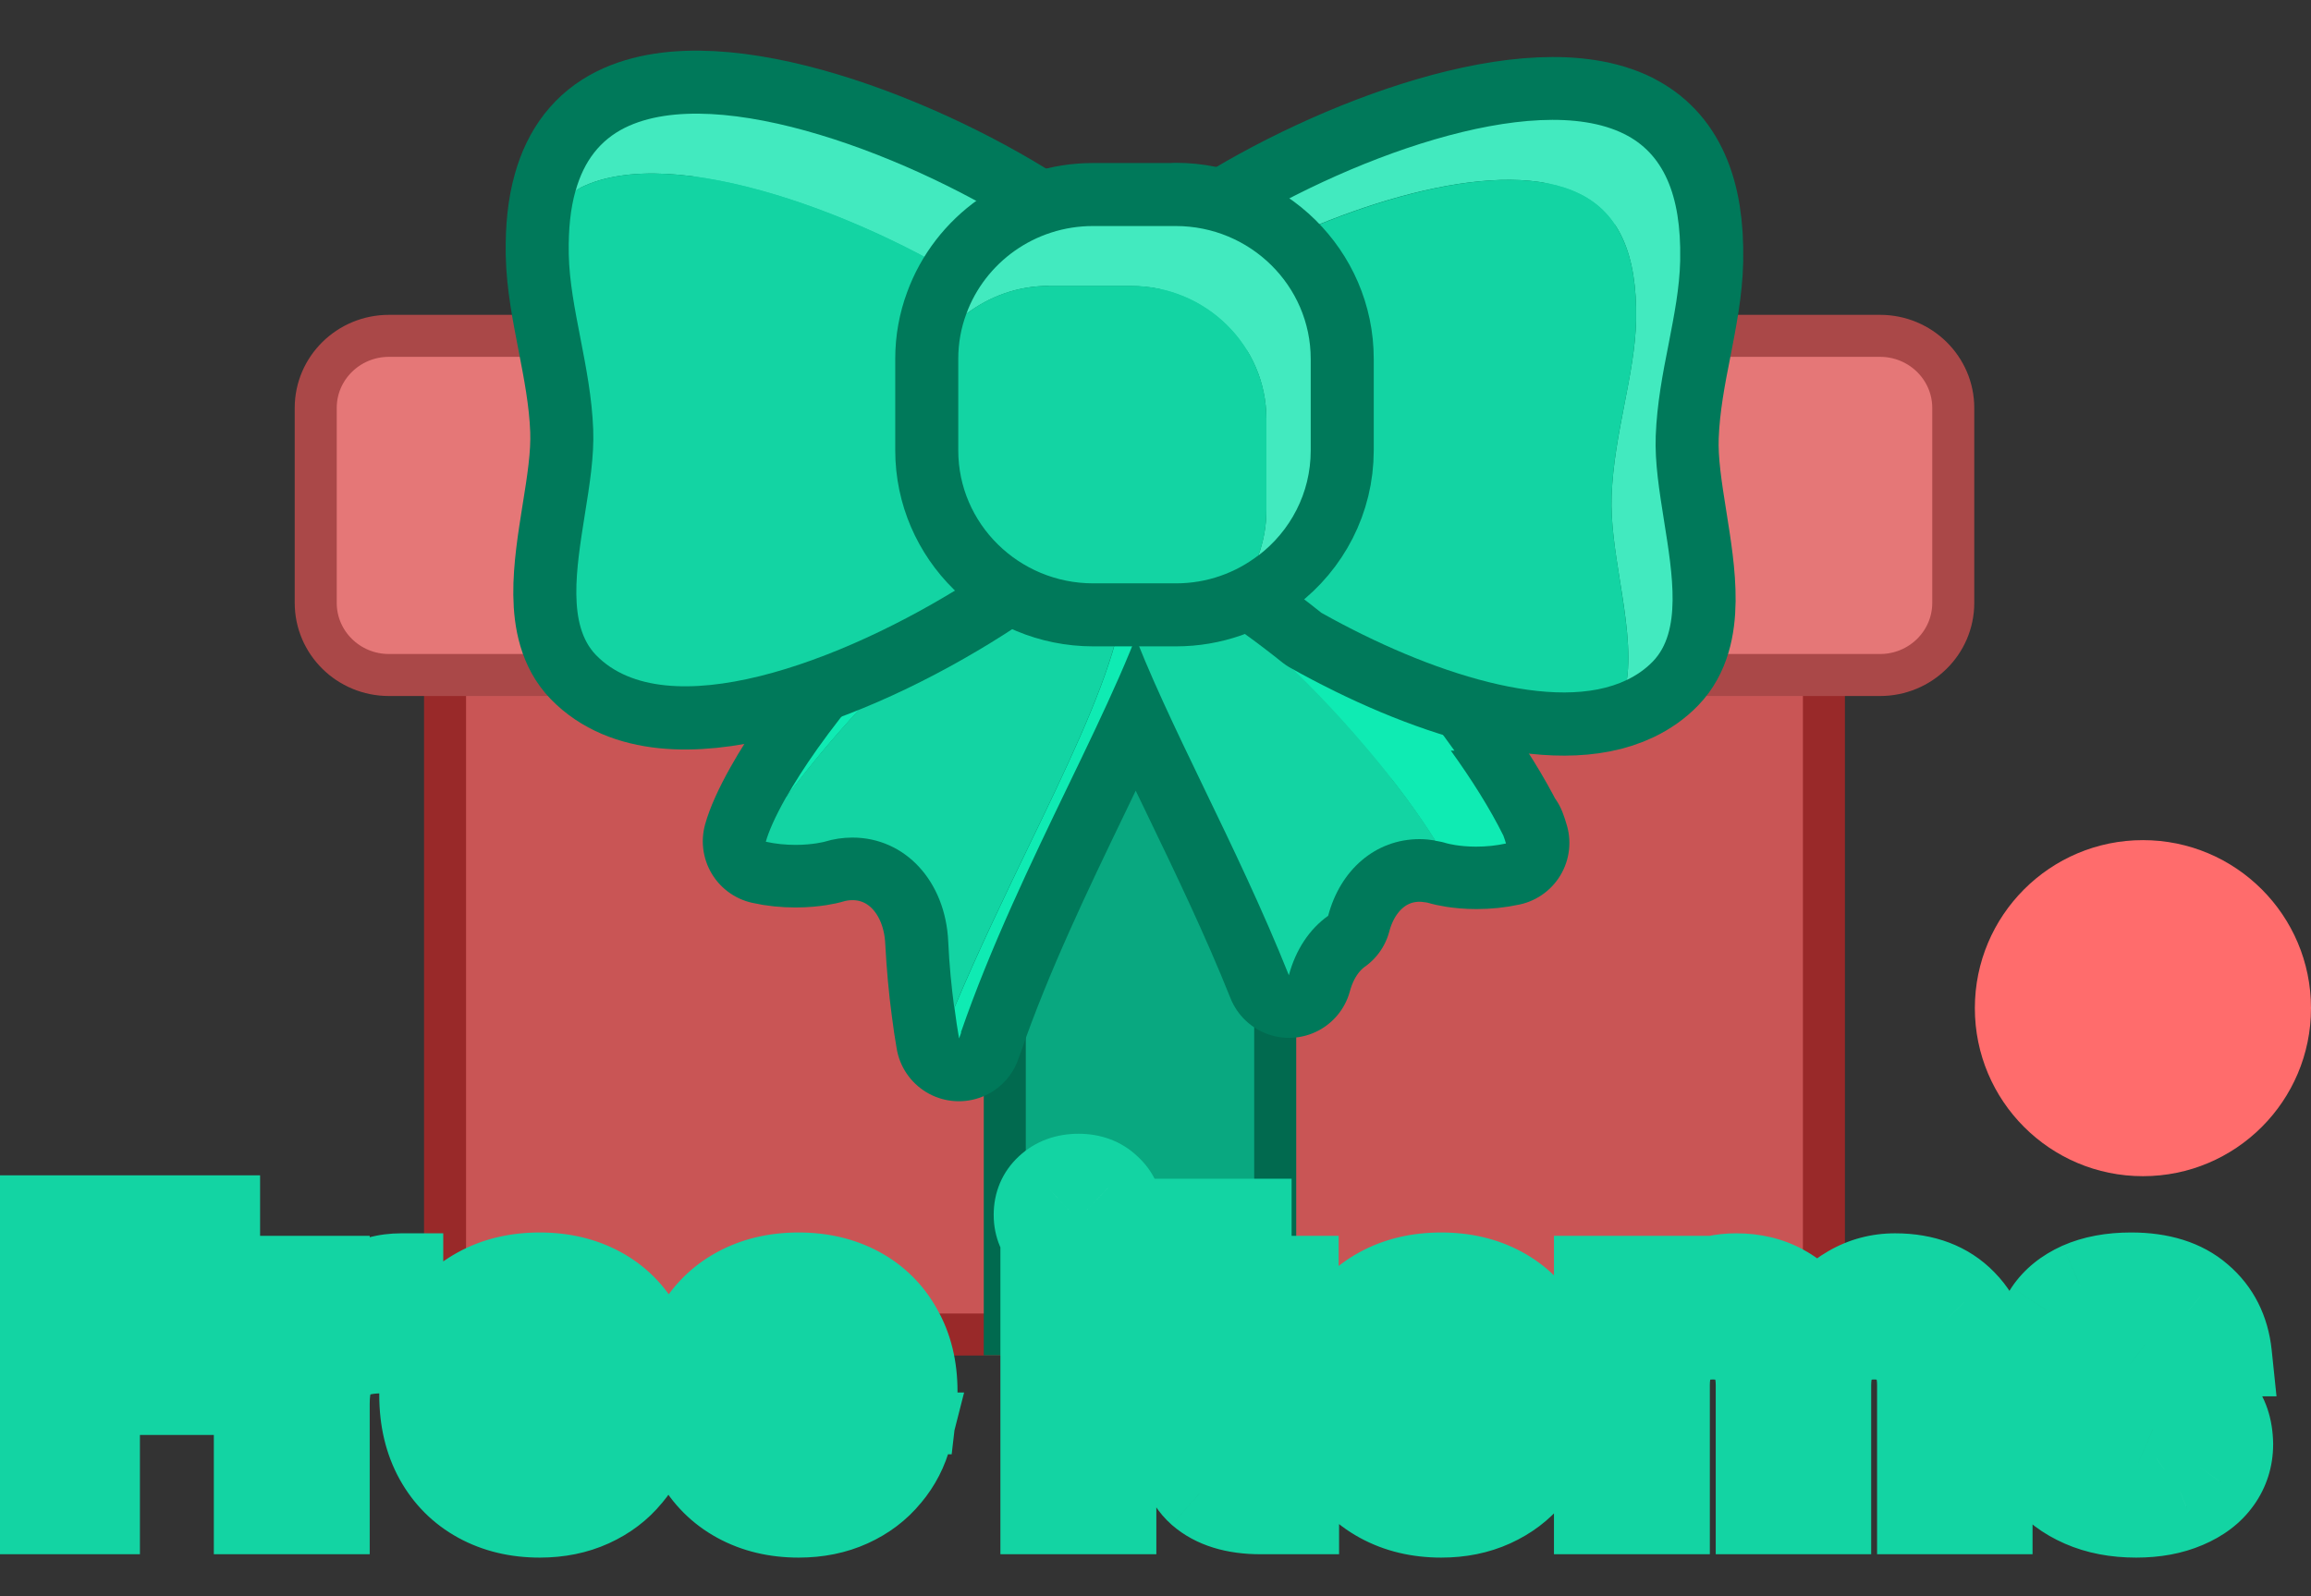 <svg width="55" height="38" viewBox="0 0 55 38" fill="none" xmlns="http://www.w3.org/2000/svg">
<rect x="0" y="0" width="55" height="38" fill="#333333" stroke="none"/>
<path d="M41.667 14.574H12.333C11.372 14.574 10.592 15.342 10.592 16.29V30.053C10.592 31.001 11.372 31.77 12.333 31.77H41.667C42.629 31.77 43.408 31.001 43.408 30.053V16.29C43.408 15.342 42.629 14.574 41.667 14.574Z" fill="#C95555" stroke="#992929" stroke-linecap="round" stroke-linejoin="round"/>
<path d="M30.349 13.224H23.913V31.765H30.349V13.224Z" fill="#09A880" stroke="#016A4F" stroke-miterlimit="10"/>
<path d="M44.744 7.995H9.256C8.294 7.995 7.514 8.764 7.514 9.711V14.352C7.514 15.3 8.294 16.069 9.256 16.069H44.744C45.706 16.069 46.486 15.3 46.486 14.352V9.711C46.486 8.764 45.706 7.995 44.744 7.995Z" fill="#E57777" stroke="#AA4848" stroke-linecap="round" stroke-linejoin="round"/>
<path d="M35.774 19.887C35.455 19.243 35.016 18.547 34.524 17.865H34.61C34.29 17.414 33.909 16.915 33.436 16.356C32.716 15.505 31.962 14.724 31.227 14.056C30.464 13.563 29.772 13.05 29.2 12.57C28.622 13.088 27.926 13.445 27.162 13.586C26.466 13.511 25.812 13.266 25.244 12.876C25.072 12.768 24.915 12.646 24.772 12.505C24.767 12.5 24.758 12.495 24.753 12.486C23.498 13.318 22.009 14.682 20.626 16.309C19.686 17.418 19.075 18.317 18.703 18.98C18.44 19.445 18.288 19.802 18.226 20.028C18.455 20.08 18.693 20.103 18.937 20.103C19.347 20.103 19.624 20.028 19.624 20.028C19.838 19.962 20.063 19.929 20.287 19.929C21.542 19.929 22.501 20.969 22.567 22.403C22.596 22.944 22.644 23.489 22.711 23.983C22.744 24.246 22.782 24.5 22.82 24.716C22.835 24.669 22.854 24.622 22.873 24.57C23.57 22.549 24.552 20.508 25.421 18.707C26.031 17.442 26.609 16.233 27.033 15.161C27.453 16.243 28.035 17.465 28.656 18.744C29.323 20.127 30.058 21.655 30.678 23.207C30.841 22.605 31.165 22.111 31.614 21.791C31.9 20.705 32.735 19.967 33.789 19.967C33.913 19.967 34.042 19.981 34.166 20C34.262 20.014 34.362 20.038 34.457 20.066C34.457 20.066 34.729 20.141 35.14 20.141C35.378 20.141 35.617 20.117 35.85 20.066C35.836 20.014 35.812 19.944 35.788 19.878L35.774 19.887Z" fill="#13D4A3" stroke="#00795A" stroke-width="3" stroke-linecap="round" stroke-linejoin="round"/>
<path d="M31.227 14.061C30.464 13.567 29.772 13.055 29.2 12.575C28.465 13.233 27.539 13.638 26.528 13.666C26.547 13.746 26.566 13.826 26.59 13.91C26.671 14.202 26.771 14.508 26.89 14.832C27.391 14.644 27.854 14.362 28.259 14C28.832 14.479 29.524 14.992 30.287 15.486C31.022 16.153 31.771 16.934 32.496 17.785C33.245 18.664 33.775 19.407 34.157 20.014C34.252 20.028 34.352 20.051 34.448 20.08C34.448 20.08 34.72 20.155 35.13 20.155C35.369 20.155 35.607 20.131 35.841 20.08C35.827 20.028 35.803 19.957 35.779 19.892C35.459 19.247 35.02 18.551 34.529 17.87H34.615C34.295 17.418 33.913 16.92 33.441 16.36C32.721 15.509 31.967 14.733 31.232 14.061H31.227Z" fill="#0FEBB3"/>
<path d="M22.868 24.58C23.565 22.558 24.548 20.517 25.416 18.716C26.289 16.91 27.11 15.199 27.472 13.873C27.496 13.788 27.515 13.708 27.534 13.628C26.695 13.619 25.917 13.346 25.249 12.885C25.077 12.777 24.92 12.655 24.777 12.514C24.772 12.509 24.762 12.505 24.758 12.495C23.503 13.327 22.014 14.691 20.63 16.318C19.691 17.428 19.08 18.326 18.708 18.989C18.989 18.608 19.314 18.194 19.695 17.743C21.079 16.116 22.567 14.752 23.822 13.92C24.581 14.616 25.549 15.039 26.604 15.053C26.585 15.133 26.566 15.213 26.542 15.298C26.179 16.624 25.359 18.335 24.486 20.141C23.908 21.34 23.279 22.652 22.715 23.987C22.749 24.251 22.787 24.505 22.825 24.721C22.84 24.674 22.859 24.627 22.878 24.575L22.868 24.58Z" fill="#0FEBB3"/>
<path d="M30.292 15.486C29.529 14.992 28.837 14.479 28.264 14C27.859 14.362 27.396 14.644 26.895 14.832C27.32 15.989 27.968 17.338 28.651 18.754C29.319 20.136 30.054 21.664 30.674 23.216C30.836 22.614 31.16 22.12 31.609 21.801C31.895 20.715 32.73 19.976 33.785 19.976C33.909 19.976 34.038 19.99 34.162 20.009C33.785 19.403 33.25 18.66 32.501 17.78C31.781 16.929 31.027 16.153 30.292 15.481V15.486Z" fill="#13D4A3"/>
<path d="M26.537 15.298C26.561 15.213 26.58 15.133 26.599 15.053C25.545 15.039 24.576 14.616 23.818 13.92C22.563 14.752 21.074 16.116 19.691 17.743C19.309 18.194 18.984 18.608 18.703 18.989C18.44 19.454 18.288 19.812 18.226 20.038C18.455 20.089 18.693 20.113 18.937 20.113C19.347 20.113 19.624 20.038 19.624 20.038C19.838 19.972 20.063 19.939 20.287 19.939C21.542 19.939 22.501 20.978 22.567 22.412C22.591 22.953 22.644 23.498 22.711 23.992C23.274 22.652 23.903 21.345 24.481 20.146C25.354 18.34 26.174 16.628 26.537 15.302V15.298Z" fill="#13D4A3"/>
<path d="M38.661 3.194C36.509 2.122 31.967 3.791 29.066 5.663C29.204 5.851 29.328 6.053 29.438 6.26C29.805 6.942 30.011 7.718 30.011 8.545V10.727C30.011 11.597 29.777 12.411 29.376 13.121C30.12 13.577 30.831 14.099 31.447 14.592C34.038 16.045 37.034 17.005 38.718 16.191C38.952 16.078 39.162 15.932 39.338 15.749C40.025 15.039 39.811 13.704 39.605 12.415C39.491 11.696 39.381 11.019 39.405 10.379C39.434 9.617 39.572 8.898 39.711 8.197C39.844 7.511 39.973 6.857 39.987 6.208C39.987 6.208 39.987 6.204 39.987 6.199V6.18C40.016 4.633 39.582 3.655 38.656 3.194H38.661Z" fill="#13D4A3" stroke="#00795A" stroke-width="3" stroke-linecap="round" stroke-linejoin="round"/>
<path d="M24.657 5.64C21.771 3.716 17.071 1.944 14.867 3.044C14.285 3.335 13.898 3.829 13.698 4.544C13.579 4.962 13.526 5.456 13.536 6.03V6.049C13.536 6.049 13.536 6.053 13.536 6.058C13.55 6.707 13.679 7.361 13.812 8.047C13.946 8.743 14.089 9.467 14.118 10.229C14.142 10.868 14.032 11.55 13.917 12.265C13.712 13.553 13.498 14.889 14.184 15.599C15.831 17.296 19.977 15.825 23.102 13.831C23.56 13.539 23.999 13.234 24.404 12.923C24.018 12.227 23.799 11.428 23.799 10.577V8.395C23.799 7.375 24.113 6.43 24.652 5.64H24.657Z" fill="#13D4A3" stroke="#00795A" stroke-width="3" stroke-linecap="round" stroke-linejoin="round"/>
<path d="M37.606 4.619C38.532 5.08 38.966 6.058 38.938 7.605V7.624C38.938 7.624 38.938 7.629 38.938 7.633C38.923 8.282 38.794 8.936 38.661 9.622C38.527 10.318 38.384 11.042 38.355 11.804C38.332 12.444 38.441 13.125 38.556 13.84C38.689 14.663 38.818 15.505 38.718 16.186C38.952 16.074 39.162 15.928 39.338 15.745C40.025 15.034 39.811 13.699 39.605 12.411C39.491 11.691 39.381 11.014 39.405 10.375C39.434 9.613 39.572 8.893 39.711 8.193C39.844 7.506 39.973 6.853 39.987 6.204C39.987 6.204 39.987 6.199 39.987 6.194V6.176C40.016 4.629 39.582 3.65 38.656 3.19C36.504 2.118 31.962 3.787 29.061 5.658C29.2 5.846 29.324 6.049 29.433 6.255C32.234 4.77 35.774 3.707 37.602 4.619H37.606Z" fill="#42EABF"/>
<path d="M38.556 13.84C38.441 13.121 38.332 12.444 38.355 11.804C38.384 11.042 38.523 10.323 38.661 9.622C38.794 8.936 38.923 8.282 38.938 7.633C38.938 7.633 38.938 7.629 38.938 7.624V7.605C38.966 6.058 38.532 5.08 37.606 4.619C35.779 3.707 32.244 4.774 29.438 6.256C29.805 6.937 30.011 7.713 30.011 8.541V10.723C30.011 11.592 29.777 12.406 29.376 13.116C30.12 13.572 30.831 14.094 31.447 14.588C34.038 16.041 37.034 17 38.718 16.186C38.818 15.5 38.685 14.663 38.556 13.84Z" fill="#13D4A3"/>
<path d="M13.812 4.469C16.017 3.368 20.716 5.141 23.603 7.064C23.064 7.85 22.749 8.799 22.749 9.82V12.002C22.749 12.646 22.878 13.262 23.107 13.826C23.565 13.535 24.004 13.229 24.409 12.919C24.023 12.223 23.803 11.423 23.803 10.572V8.39C23.803 7.37 24.118 6.425 24.657 5.635C21.771 3.716 17.071 1.944 14.867 3.044C14.285 3.336 13.898 3.829 13.698 4.544C13.736 4.52 13.774 4.492 13.812 4.473V4.469Z" fill="#42EABF"/>
<path d="M22.749 9.82C22.749 8.799 23.064 7.854 23.603 7.064C20.716 5.141 16.017 3.368 13.812 4.469C13.769 4.488 13.736 4.516 13.698 4.539C13.579 4.958 13.526 5.452 13.536 6.025V6.044C13.536 6.044 13.536 6.049 13.536 6.053C13.55 6.702 13.679 7.356 13.812 8.042C13.946 8.738 14.089 9.462 14.118 10.224C14.142 10.864 14.032 11.546 13.917 12.26C13.712 13.549 13.498 14.884 14.184 15.594C15.831 17.292 19.977 15.82 23.102 13.826C22.873 13.262 22.744 12.646 22.744 12.002V9.82H22.749Z" fill="#13D4A3"/>
<path d="M27.983 5.381H26.012C24.624 5.381 23.441 6.255 22.997 7.473C22.873 7.807 22.806 8.164 22.806 8.541V10.722C22.806 12.467 24.247 13.887 26.017 13.887H27.988C28.727 13.887 29.405 13.638 29.949 13.219C30.707 12.641 31.194 11.738 31.194 10.722V8.541C31.194 6.796 29.753 5.376 27.983 5.376V5.381Z" fill="#13D4A3" stroke="#00795A" stroke-width="3" stroke-linecap="round" stroke-linejoin="round"/>
<path d="M24.958 6.81H26.928C28.698 6.81 30.139 8.23 30.139 9.975V12.157C30.139 12.533 30.068 12.89 29.949 13.224C30.707 12.646 31.194 11.743 31.194 10.727V8.545C31.194 6.801 29.753 5.381 27.983 5.381H26.012C24.624 5.381 23.441 6.255 22.997 7.473C23.541 7.06 24.218 6.806 24.958 6.806V6.81Z" fill="#42EABF"/>
<path d="M30.14 9.97C30.14 8.226 28.699 6.806 26.928 6.806H24.958C24.218 6.806 23.541 7.055 22.997 7.473C22.873 7.807 22.806 8.165 22.806 8.541V10.723C22.806 12.467 24.247 13.887 26.017 13.887H27.988C28.727 13.887 29.405 13.638 29.949 13.22C30.073 12.886 30.14 12.528 30.14 12.152V9.97Z" fill="#13D4A3"/>
<mask id="path-18-outside-1_758_27" maskUnits="userSpaceOnUse" x="-1" y="26" width="56" height="12" fill="black">
<rect fill="white" x="-1" y="26" width="56" height="12"/>
<path d="M5.19 28.98V30.35H2.33V31.83H4.47V33.16H2.33V36H0.62V28.98H5.19ZM7.799 31.35C7.999 31.043 8.249 30.803 8.549 30.63C8.849 30.45 9.182 30.36 9.549 30.36V32.17H9.079C8.652 32.17 8.332 32.263 8.119 32.45C7.905 32.63 7.799 32.95 7.799 33.41V36H6.089V30.42H7.799V31.35ZM15.626 33.12C15.626 33.28 15.616 33.447 15.596 33.62H11.726C11.753 33.967 11.863 34.233 12.056 34.42C12.256 34.6 12.499 34.69 12.786 34.69C13.213 34.69 13.509 34.51 13.676 34.15H15.496C15.403 34.517 15.233 34.847 14.986 35.14C14.746 35.433 14.443 35.663 14.076 35.83C13.709 35.997 13.299 36.08 12.846 36.08C12.299 36.08 11.813 35.963 11.386 35.73C10.959 35.497 10.626 35.163 10.386 34.73C10.146 34.297 10.026 33.79 10.026 33.21C10.026 32.63 10.143 32.123 10.376 31.69C10.616 31.257 10.949 30.923 11.376 30.69C11.803 30.457 12.293 30.34 12.846 30.34C13.386 30.34 13.866 30.453 14.286 30.68C14.706 30.907 15.033 31.23 15.266 31.65C15.506 32.07 15.626 32.56 15.626 33.12ZM13.876 32.67C13.876 32.377 13.776 32.143 13.576 31.97C13.376 31.797 13.126 31.71 12.826 31.71C12.539 31.71 12.296 31.793 12.096 31.96C11.903 32.127 11.783 32.363 11.736 32.67H13.876ZM21.788 33.12C21.788 33.28 21.778 33.447 21.758 33.62H17.888C17.915 33.967 18.025 34.233 18.218 34.42C18.418 34.6 18.662 34.69 18.948 34.69C19.375 34.69 19.672 34.51 19.838 34.15H21.658C21.565 34.517 21.395 34.847 21.148 35.14C20.908 35.433 20.605 35.663 20.238 35.83C19.872 35.997 19.462 36.08 19.008 36.08C18.462 36.08 17.975 35.963 17.548 35.73C17.122 35.497 16.788 35.163 16.548 34.73C16.308 34.297 16.188 33.79 16.188 33.21C16.188 32.63 16.305 32.123 16.538 31.69C16.778 31.257 17.111 30.923 17.538 30.69C17.965 30.457 18.455 30.34 19.008 30.34C19.548 30.34 20.028 30.453 20.448 30.68C20.868 30.907 21.195 31.23 21.428 31.65C21.668 32.07 21.788 32.56 21.788 33.12ZM20.038 32.67C20.038 32.377 19.938 32.143 19.738 31.97C19.538 31.797 19.288 31.71 18.988 31.71C18.701 31.71 18.458 31.793 18.258 31.96C18.065 32.127 17.945 32.363 17.898 32.67H20.038ZM25.669 29.84C25.369 29.84 25.123 29.753 24.93 29.58C24.743 29.4 24.649 29.18 24.649 28.92C24.649 28.653 24.743 28.433 24.93 28.26C25.123 28.08 25.369 27.99 25.669 27.99C25.963 27.99 26.203 28.08 26.39 28.26C26.583 28.433 26.68 28.653 26.68 28.92C26.68 29.18 26.583 29.4 26.39 29.58C26.203 29.753 25.963 29.84 25.669 29.84ZM26.52 30.42V36H24.809V30.42H26.52ZM30.869 34.55V36H29.999C29.379 36 28.895 35.85 28.549 35.55C28.202 35.243 28.029 34.747 28.029 34.06V31.84H27.349V30.42H28.029V29.06H29.739V30.42H30.859V31.84H29.739V34.08C29.739 34.247 29.779 34.367 29.859 34.44C29.939 34.513 30.072 34.55 30.259 34.55H30.869ZM37.081 33.12C37.081 33.28 37.071 33.447 37.051 33.62H33.181C33.208 33.967 33.318 34.233 33.511 34.42C33.711 34.6 33.955 34.69 34.241 34.69C34.668 34.69 34.965 34.51 35.131 34.15H36.951C36.858 34.517 36.688 34.847 36.441 35.14C36.201 35.433 35.898 35.663 35.531 35.83C35.164 35.997 34.755 36.08 34.301 36.08C33.755 36.08 33.268 35.963 32.841 35.73C32.414 35.497 32.081 35.163 31.841 34.73C31.601 34.297 31.481 33.79 31.481 33.21C31.481 32.63 31.598 32.123 31.831 31.69C32.071 31.257 32.404 30.923 32.831 30.69C33.258 30.457 33.748 30.34 34.301 30.34C34.841 30.34 35.321 30.453 35.741 30.68C36.161 30.907 36.488 31.23 36.721 31.65C36.961 32.07 37.081 32.56 37.081 33.12ZM35.331 32.67C35.331 32.377 35.231 32.143 35.031 31.97C34.831 31.797 34.581 31.71 34.281 31.71C33.995 31.71 33.751 31.793 33.551 31.96C33.358 32.127 33.238 32.363 33.191 32.67H35.331ZM45.103 30.36C45.797 30.36 46.347 30.57 46.753 30.99C47.167 31.41 47.373 31.993 47.373 32.74V36H45.673V32.97C45.673 32.61 45.577 32.333 45.383 32.14C45.197 31.94 44.937 31.84 44.603 31.84C44.27 31.84 44.007 31.94 43.813 32.14C43.627 32.333 43.533 32.61 43.533 32.97V36H41.833V32.97C41.833 32.61 41.737 32.333 41.543 32.14C41.357 31.94 41.097 31.84 40.763 31.84C40.43 31.84 40.167 31.94 39.973 32.14C39.787 32.333 39.693 32.61 39.693 32.97V36H37.983V30.42H39.693V31.12C39.867 30.887 40.093 30.703 40.373 30.57C40.653 30.43 40.97 30.36 41.323 30.36C41.743 30.36 42.117 30.45 42.443 30.63C42.777 30.81 43.037 31.067 43.223 31.4C43.417 31.093 43.68 30.843 44.013 30.65C44.347 30.457 44.71 30.36 45.103 30.36ZM50.839 36.08C50.353 36.08 49.919 35.997 49.539 35.83C49.159 35.663 48.859 35.437 48.639 35.15C48.419 34.857 48.296 34.53 48.269 34.17H49.959C49.979 34.363 50.069 34.52 50.229 34.64C50.389 34.76 50.586 34.82 50.819 34.82C51.033 34.82 51.196 34.78 51.309 34.7C51.429 34.613 51.489 34.503 51.489 34.37C51.489 34.21 51.406 34.093 51.239 34.02C51.073 33.94 50.803 33.853 50.429 33.76C50.029 33.667 49.696 33.57 49.429 33.47C49.163 33.363 48.933 33.2 48.739 32.98C48.546 32.753 48.449 32.45 48.449 32.07C48.449 31.75 48.536 31.46 48.709 31.2C48.889 30.933 49.149 30.723 49.489 30.57C49.836 30.417 50.246 30.34 50.719 30.34C51.419 30.34 51.969 30.513 52.369 30.86C52.776 31.207 53.009 31.667 53.069 32.24H51.489C51.463 32.047 51.376 31.893 51.229 31.78C51.089 31.667 50.903 31.61 50.669 31.61C50.469 31.61 50.316 31.65 50.209 31.73C50.103 31.803 50.049 31.907 50.049 32.04C50.049 32.2 50.133 32.32 50.299 32.4C50.473 32.48 50.739 32.56 51.099 32.64C51.513 32.747 51.849 32.853 52.109 32.96C52.369 33.06 52.596 33.227 52.789 33.46C52.989 33.687 53.093 33.993 53.099 34.38C53.099 34.707 53.006 35 52.819 35.26C52.639 35.513 52.376 35.713 52.029 35.86C51.689 36.007 51.293 36.08 50.839 36.08Z"/>
</mask>
<path d="M5.19 28.98V30.35H2.33V31.83H4.47V33.16H2.33V36H0.62V28.98H5.19ZM7.799 31.35C7.999 31.043 8.249 30.803 8.549 30.63C8.849 30.45 9.182 30.36 9.549 30.36V32.17H9.079C8.652 32.17 8.332 32.263 8.119 32.45C7.905 32.63 7.799 32.95 7.799 33.41V36H6.089V30.42H7.799V31.35ZM15.626 33.12C15.626 33.28 15.616 33.447 15.596 33.62H11.726C11.753 33.967 11.863 34.233 12.056 34.42C12.256 34.6 12.499 34.69 12.786 34.69C13.213 34.69 13.509 34.51 13.676 34.15H15.496C15.403 34.517 15.233 34.847 14.986 35.14C14.746 35.433 14.443 35.663 14.076 35.83C13.709 35.997 13.299 36.08 12.846 36.08C12.299 36.08 11.813 35.963 11.386 35.73C10.959 35.497 10.626 35.163 10.386 34.73C10.146 34.297 10.026 33.79 10.026 33.21C10.026 32.63 10.143 32.123 10.376 31.69C10.616 31.257 10.949 30.923 11.376 30.69C11.803 30.457 12.293 30.34 12.846 30.34C13.386 30.34 13.866 30.453 14.286 30.68C14.706 30.907 15.033 31.23 15.266 31.65C15.506 32.07 15.626 32.56 15.626 33.12ZM13.876 32.67C13.876 32.377 13.776 32.143 13.576 31.97C13.376 31.797 13.126 31.71 12.826 31.71C12.539 31.71 12.296 31.793 12.096 31.96C11.903 32.127 11.783 32.363 11.736 32.67H13.876ZM21.788 33.12C21.788 33.28 21.778 33.447 21.758 33.62H17.888C17.915 33.967 18.025 34.233 18.218 34.42C18.418 34.6 18.662 34.69 18.948 34.69C19.375 34.69 19.672 34.51 19.838 34.15H21.658C21.565 34.517 21.395 34.847 21.148 35.14C20.908 35.433 20.605 35.663 20.238 35.83C19.872 35.997 19.462 36.08 19.008 36.08C18.462 36.08 17.975 35.963 17.548 35.73C17.122 35.497 16.788 35.163 16.548 34.73C16.308 34.297 16.188 33.79 16.188 33.21C16.188 32.63 16.305 32.123 16.538 31.69C16.778 31.257 17.111 30.923 17.538 30.69C17.965 30.457 18.455 30.34 19.008 30.34C19.548 30.34 20.028 30.453 20.448 30.68C20.868 30.907 21.195 31.23 21.428 31.65C21.668 32.07 21.788 32.56 21.788 33.12ZM20.038 32.67C20.038 32.377 19.938 32.143 19.738 31.97C19.538 31.797 19.288 31.71 18.988 31.71C18.701 31.71 18.458 31.793 18.258 31.96C18.065 32.127 17.945 32.363 17.898 32.67H20.038ZM25.669 29.84C25.369 29.84 25.123 29.753 24.93 29.58C24.743 29.4 24.649 29.18 24.649 28.92C24.649 28.653 24.743 28.433 24.93 28.26C25.123 28.08 25.369 27.99 25.669 27.99C25.963 27.99 26.203 28.08 26.39 28.26C26.583 28.433 26.68 28.653 26.68 28.92C26.68 29.18 26.583 29.4 26.39 29.58C26.203 29.753 25.963 29.84 25.669 29.84ZM26.52 30.42V36H24.809V30.42H26.52ZM30.869 34.55V36H29.999C29.379 36 28.895 35.85 28.549 35.55C28.202 35.243 28.029 34.747 28.029 34.06V31.84H27.349V30.42H28.029V29.06H29.739V30.42H30.859V31.84H29.739V34.08C29.739 34.247 29.779 34.367 29.859 34.44C29.939 34.513 30.072 34.55 30.259 34.55H30.869ZM37.081 33.12C37.081 33.28 37.071 33.447 37.051 33.62H33.181C33.208 33.967 33.318 34.233 33.511 34.42C33.711 34.6 33.955 34.69 34.241 34.69C34.668 34.69 34.965 34.51 35.131 34.15H36.951C36.858 34.517 36.688 34.847 36.441 35.14C36.201 35.433 35.898 35.663 35.531 35.83C35.164 35.997 34.755 36.08 34.301 36.08C33.755 36.08 33.268 35.963 32.841 35.73C32.414 35.497 32.081 35.163 31.841 34.73C31.601 34.297 31.481 33.79 31.481 33.21C31.481 32.63 31.598 32.123 31.831 31.69C32.071 31.257 32.404 30.923 32.831 30.69C33.258 30.457 33.748 30.34 34.301 30.34C34.841 30.34 35.321 30.453 35.741 30.68C36.161 30.907 36.488 31.23 36.721 31.65C36.961 32.07 37.081 32.56 37.081 33.12ZM35.331 32.67C35.331 32.377 35.231 32.143 35.031 31.97C34.831 31.797 34.581 31.71 34.281 31.71C33.995 31.71 33.751 31.793 33.551 31.96C33.358 32.127 33.238 32.363 33.191 32.67H35.331ZM45.103 30.36C45.797 30.36 46.347 30.57 46.753 30.99C47.167 31.41 47.373 31.993 47.373 32.74V36H45.673V32.97C45.673 32.61 45.577 32.333 45.383 32.14C45.197 31.94 44.937 31.84 44.603 31.84C44.27 31.84 44.007 31.94 43.813 32.14C43.627 32.333 43.533 32.61 43.533 32.97V36H41.833V32.97C41.833 32.61 41.737 32.333 41.543 32.14C41.357 31.94 41.097 31.84 40.763 31.84C40.43 31.84 40.167 31.94 39.973 32.14C39.787 32.333 39.693 32.61 39.693 32.97V36H37.983V30.42H39.693V31.12C39.867 30.887 40.093 30.703 40.373 30.57C40.653 30.43 40.97 30.36 41.323 30.36C41.743 30.36 42.117 30.45 42.443 30.63C42.777 30.81 43.037 31.067 43.223 31.4C43.417 31.093 43.68 30.843 44.013 30.65C44.347 30.457 44.71 30.36 45.103 30.36ZM50.839 36.08C50.353 36.08 49.919 35.997 49.539 35.83C49.159 35.663 48.859 35.437 48.639 35.15C48.419 34.857 48.296 34.53 48.269 34.17H49.959C49.979 34.363 50.069 34.52 50.229 34.64C50.389 34.76 50.586 34.82 50.819 34.82C51.033 34.82 51.196 34.78 51.309 34.7C51.429 34.613 51.489 34.503 51.489 34.37C51.489 34.21 51.406 34.093 51.239 34.02C51.073 33.94 50.803 33.853 50.429 33.76C50.029 33.667 49.696 33.57 49.429 33.47C49.163 33.363 48.933 33.2 48.739 32.98C48.546 32.753 48.449 32.45 48.449 32.07C48.449 31.75 48.536 31.46 48.709 31.2C48.889 30.933 49.149 30.723 49.489 30.57C49.836 30.417 50.246 30.34 50.719 30.34C51.419 30.34 51.969 30.513 52.369 30.86C52.776 31.207 53.009 31.667 53.069 32.24H51.489C51.463 32.047 51.376 31.893 51.229 31.78C51.089 31.667 50.903 31.61 50.669 31.61C50.469 31.61 50.316 31.65 50.209 31.73C50.103 31.803 50.049 31.907 50.049 32.04C50.049 32.2 50.133 32.32 50.299 32.4C50.473 32.48 50.739 32.56 51.099 32.64C51.513 32.747 51.849 32.853 52.109 32.96C52.369 33.06 52.596 33.227 52.789 33.46C52.989 33.687 53.093 33.993 53.099 34.38C53.099 34.707 53.006 35 52.819 35.26C52.639 35.513 52.376 35.713 52.029 35.86C51.689 36.007 51.293 36.08 50.839 36.08Z" fill="white"/>
<path d="M5.19 28.98H6.19V27.98H5.19V28.98ZM5.19 30.35V31.35H6.19V30.35H5.19ZM2.33 30.35V29.35H1.33V30.35H2.33ZM2.33 31.83H1.33V32.83H2.33V31.83ZM4.47 31.83H5.47V30.83H4.47V31.83ZM4.47 33.16V34.16H5.47V33.16H4.47ZM2.33 33.16V32.16H1.33V33.16H2.33ZM2.33 36V37H3.33V36H2.33ZM0.62 36H-0.38V37H0.62V36ZM0.62 28.98V27.98H-0.38V28.98H0.62ZM4.19 28.98V30.35H6.19V28.98H4.19ZM5.19 29.35H2.33V31.35H5.19V29.35ZM1.33 30.35V31.83H3.33V30.35H1.33ZM2.33 32.83H4.47V30.83H2.33V32.83ZM3.47 31.83V33.16H5.47V31.83H3.47ZM4.47 32.16H2.33V34.16H4.47V32.16ZM1.33 33.16V36H3.33V33.16H1.33ZM2.33 35H0.62V37H2.33V35ZM1.62 36V28.98H-0.38V36H1.62ZM0.62 29.98H5.19V27.98H0.62V29.98ZM7.799 31.35H6.799V34.714L8.636 31.896L7.799 31.35ZM8.549 30.63L9.049 31.496L9.056 31.492L9.063 31.488L8.549 30.63ZM9.549 30.36H10.549V29.36H9.549V30.36ZM9.549 32.17V33.17H10.549V32.17H9.549ZM8.119 32.45L8.764 33.214L8.77 33.209L8.777 33.203L8.119 32.45ZM7.799 36V37H8.799V36H7.799ZM6.089 36H5.089V37H6.089V36ZM6.089 30.42V29.42H5.089V30.42H6.089ZM7.799 30.42H8.799V29.42H7.799V30.42ZM8.636 31.896C8.756 31.713 8.893 31.586 9.049 31.496L8.048 29.764C7.605 30.02 7.242 30.373 6.961 30.804L8.636 31.896ZM9.063 31.488C9.2 31.405 9.354 31.36 9.549 31.36V29.36C9.01 29.36 8.497 29.495 8.034 29.773L9.063 31.488ZM8.549 30.36V32.17H10.549V30.36H8.549ZM9.549 31.17H9.079V33.17H9.549V31.17ZM9.079 31.17C8.528 31.17 7.929 31.288 7.46 31.697L8.777 33.203C8.757 33.221 8.754 33.213 8.799 33.2C8.847 33.186 8.935 33.17 9.079 33.17V31.17ZM7.474 31.686C6.924 32.15 6.799 32.842 6.799 33.41H8.799C8.799 33.251 8.818 33.17 8.827 33.141C8.835 33.119 8.824 33.163 8.764 33.214L7.474 31.686ZM6.799 33.41V36H8.799V33.41H6.799ZM7.799 35H6.089V37H7.799V35ZM7.089 36V30.42H5.089V36H7.089ZM6.089 31.42H7.799V29.42H6.089V31.42ZM6.799 30.42V31.35H8.799V30.42H6.799ZM15.596 33.62V34.62H16.487L16.59 33.735L15.596 33.62ZM11.726 33.62V32.62H10.646L10.729 33.697L11.726 33.62ZM12.056 34.42L11.361 35.139L11.374 35.152L11.387 35.163L12.056 34.42ZM13.676 34.15V33.15H13.037L12.769 33.73L13.676 34.15ZM15.496 34.15L16.465 34.397L16.782 33.15H15.496V34.15ZM14.986 35.14L14.221 34.496L14.212 34.507L14.986 35.14ZM14.076 35.83L14.49 36.74L14.076 35.83ZM11.386 35.73L10.906 36.607L11.386 35.73ZM10.386 34.73L11.261 34.245L10.386 34.73ZM10.376 31.69L9.501 31.206L9.496 31.216L10.376 31.69ZM11.376 30.69L11.856 31.567L11.376 30.69ZM14.286 30.68L13.811 31.56L13.811 31.56L14.286 30.68ZM15.266 31.65L14.392 32.136L14.398 32.146L15.266 31.65ZM13.876 32.67V33.67H14.876V32.67H13.876ZM13.576 31.97L14.231 31.214V31.214L13.576 31.97ZM12.096 31.96L11.456 31.192L11.45 31.197L11.443 31.203L12.096 31.96ZM11.736 32.67L10.748 32.52L10.572 33.67H11.736V32.67ZM14.626 33.12C14.626 33.238 14.619 33.367 14.603 33.505L16.59 33.735C16.613 33.527 16.626 33.322 16.626 33.12H14.626ZM15.596 32.62H11.726V34.62H15.596V32.62ZM10.729 33.697C10.769 34.214 10.945 34.738 11.361 35.139L12.751 33.701C12.76 33.71 12.759 33.714 12.753 33.699C12.745 33.68 12.73 33.633 12.723 33.543L10.729 33.697ZM11.387 35.163C11.783 35.52 12.27 35.69 12.786 35.69V33.69C12.767 33.69 12.754 33.688 12.747 33.687C12.739 33.686 12.736 33.685 12.736 33.685C12.735 33.684 12.735 33.684 12.734 33.684C12.734 33.684 12.731 33.682 12.725 33.677L11.387 35.163ZM12.786 35.69C13.14 35.69 13.51 35.614 13.847 35.41C14.189 35.203 14.429 34.904 14.584 34.57L12.769 33.73C12.761 33.746 12.759 33.745 12.768 33.735C12.772 33.73 12.778 33.724 12.785 33.718C12.793 33.711 12.801 33.705 12.81 33.7C12.818 33.695 12.826 33.691 12.832 33.689C12.838 33.687 12.841 33.686 12.84 33.686C12.839 33.686 12.823 33.69 12.786 33.69V35.69ZM13.676 35.15H15.496V33.15H13.676V35.15ZM14.527 33.903C14.471 34.122 14.372 34.317 14.221 34.496L15.752 35.784C16.094 35.377 16.334 34.911 16.465 34.397L14.527 33.903ZM14.212 34.507C14.075 34.674 13.898 34.812 13.662 34.92L14.49 36.74C14.987 36.514 15.417 36.193 15.76 35.773L14.212 34.507ZM13.662 34.92C13.441 35.02 13.175 35.08 12.846 35.08V37.08C13.424 37.08 13.978 36.973 14.49 36.74L13.662 34.92ZM12.846 35.08C12.446 35.08 12.128 34.996 11.866 34.853L10.906 36.607C11.498 36.931 12.153 37.08 12.846 37.08V35.08ZM11.866 34.853C11.609 34.712 11.411 34.516 11.261 34.245L9.511 35.215C9.841 35.81 10.31 36.281 10.906 36.607L11.866 34.853ZM11.261 34.245C11.116 33.984 11.026 33.65 11.026 33.21H9.026C9.026 33.93 9.176 34.609 9.511 35.215L11.261 34.245ZM11.026 33.21C11.026 32.766 11.115 32.428 11.257 32.164L9.496 31.216C9.171 31.819 9.026 32.494 9.026 33.21H11.026ZM11.251 32.175C11.401 31.904 11.599 31.708 11.856 31.567L10.896 29.813C10.3 30.139 9.831 30.61 9.501 31.206L11.251 32.175ZM11.856 31.567C12.116 31.425 12.437 31.34 12.846 31.34V29.34C12.149 29.34 11.489 29.488 10.896 29.813L11.856 31.567ZM12.846 31.34C13.242 31.34 13.555 31.422 13.811 31.56L14.761 29.8C14.177 29.485 13.53 29.34 12.846 29.34V31.34ZM13.811 31.56C14.062 31.695 14.251 31.881 14.392 32.136L16.14 31.164C15.815 30.579 15.35 30.118 14.761 29.8L13.811 31.56ZM14.398 32.146C14.539 32.393 14.626 32.706 14.626 33.12H16.626C16.626 32.414 16.474 31.747 16.134 31.154L14.398 32.146ZM14.876 32.67C14.876 32.122 14.675 31.599 14.231 31.214L12.921 32.726C12.918 32.723 12.911 32.716 12.903 32.705C12.894 32.694 12.887 32.681 12.882 32.669C12.871 32.643 12.876 32.638 12.876 32.67H14.876ZM14.231 31.214C13.825 30.862 13.332 30.71 12.826 30.71V32.71C12.879 32.71 12.905 32.718 12.911 32.72C12.916 32.721 12.917 32.722 12.921 32.726L14.231 31.214ZM12.826 30.71C12.331 30.71 11.854 30.86 11.456 31.192L12.736 32.728C12.744 32.722 12.748 32.72 12.753 32.719C12.759 32.716 12.78 32.71 12.826 32.71V30.71ZM11.443 31.203C11.032 31.557 10.822 32.03 10.748 32.52L12.725 32.82C12.735 32.755 12.748 32.724 12.753 32.715C12.756 32.708 12.755 32.712 12.749 32.717L11.443 31.203ZM11.736 33.67H13.876V31.67H11.736V33.67ZM21.758 33.62V34.62H22.649L22.752 33.735L21.758 33.62ZM17.888 33.62V32.62H16.808L16.891 33.697L17.888 33.62ZM18.218 34.42L17.524 35.139L17.536 35.152L17.549 35.163L18.218 34.42ZM19.838 34.15V33.15H19.199L18.931 33.73L19.838 34.15ZM21.658 34.15L22.627 34.397L22.945 33.15H21.658V34.15ZM21.148 35.14L20.383 34.496L20.374 34.507L21.148 35.14ZM20.238 35.83L20.652 36.74L20.238 35.83ZM17.548 35.73L17.068 36.607H17.068L17.548 35.73ZM16.548 34.73L17.423 34.245L16.548 34.73ZM16.538 31.69L15.663 31.206L15.658 31.216L16.538 31.69ZM17.538 30.69L18.018 31.567L17.538 30.69ZM20.448 30.68L19.973 31.56V31.56L20.448 30.68ZM21.428 31.65L20.554 32.136L20.56 32.146L21.428 31.65ZM20.038 32.67V33.67H21.038V32.67H20.038ZM19.738 31.97L20.393 31.214L20.393 31.214L19.738 31.97ZM18.258 31.96L17.618 31.192L17.612 31.197L17.605 31.203L18.258 31.96ZM17.898 32.67L16.91 32.52L16.735 33.67H17.898V32.67ZM20.788 33.12C20.788 33.238 20.781 33.367 20.765 33.505L22.752 33.735C22.776 33.527 22.788 33.322 22.788 33.12H20.788ZM21.758 32.62H17.888V34.62H21.758V32.62ZM16.891 33.697C16.931 34.214 17.108 34.738 17.524 35.139L18.913 33.701C18.922 33.71 18.922 33.714 18.915 33.699C18.907 33.68 18.892 33.633 18.885 33.543L16.891 33.697ZM17.549 35.163C17.946 35.52 18.432 35.69 18.948 35.69V33.69C18.929 33.69 18.916 33.688 18.909 33.687C18.901 33.686 18.898 33.685 18.898 33.685C18.897 33.684 18.897 33.684 18.896 33.684C18.896 33.684 18.893 33.682 18.887 33.677L17.549 35.163ZM18.948 35.69C19.303 35.69 19.672 35.614 20.009 35.41C20.351 35.203 20.591 34.904 20.746 34.57L18.931 33.73C18.923 33.746 18.922 33.745 18.93 33.735C18.934 33.73 18.94 33.724 18.947 33.718C18.955 33.711 18.963 33.705 18.972 33.7C18.98 33.695 18.988 33.691 18.994 33.689C19 33.687 19.003 33.686 19.002 33.686C19.001 33.686 18.985 33.69 18.948 33.69V35.69ZM19.838 35.15H21.658V33.15H19.838V35.15ZM20.689 33.903C20.633 34.122 20.534 34.317 20.383 34.496L21.914 35.784C22.256 35.377 22.496 34.911 22.627 34.397L20.689 33.903ZM20.374 34.507C20.238 34.674 20.06 34.812 19.824 34.92L20.652 36.74C21.149 36.514 21.579 36.193 21.922 35.773L20.374 34.507ZM19.824 34.92C19.603 35.02 19.337 35.08 19.008 35.08V37.08C19.586 37.08 20.14 36.973 20.652 36.74L19.824 34.92ZM19.008 35.08C18.608 35.08 18.29 34.996 18.028 34.853L17.068 36.607C17.66 36.931 18.315 37.08 19.008 37.08V35.08ZM18.028 34.853C17.771 34.712 17.573 34.516 17.423 34.245L15.673 35.215C16.003 35.81 16.472 36.281 17.068 36.607L18.028 34.853ZM17.423 34.245C17.278 33.984 17.188 33.65 17.188 33.21H15.188C15.188 33.93 15.338 34.609 15.673 35.215L17.423 34.245ZM17.188 33.21C17.188 32.766 17.277 32.428 17.419 32.164L15.658 31.216C15.333 31.819 15.188 32.494 15.188 33.21H17.188ZM17.413 32.175C17.563 31.904 17.761 31.708 18.018 31.567L17.058 29.813C16.462 30.139 15.993 30.61 15.663 31.206L17.413 32.175ZM18.018 31.567C18.278 31.425 18.599 31.34 19.008 31.34V29.34C18.311 29.34 17.651 29.488 17.058 29.813L18.018 31.567ZM19.008 31.34C19.404 31.34 19.718 31.422 19.973 31.56L20.923 29.8C20.339 29.485 19.692 29.34 19.008 29.34V31.34ZM19.973 31.56C20.224 31.695 20.413 31.881 20.554 32.136L22.302 31.164C21.977 30.579 21.512 30.118 20.923 29.8L19.973 31.56ZM20.56 32.146C20.701 32.393 20.788 32.706 20.788 33.12H22.788C22.788 32.414 22.636 31.747 22.296 31.154L20.56 32.146ZM21.038 32.67C21.038 32.122 20.838 31.599 20.393 31.214L19.083 32.726C19.08 32.723 19.073 32.716 19.065 32.705C19.056 32.694 19.049 32.681 19.044 32.669C19.033 32.643 19.038 32.638 19.038 32.67H21.038ZM20.393 31.214C19.987 30.862 19.494 30.71 18.988 30.71V32.71C19.041 32.71 19.067 32.718 19.073 32.72C19.078 32.721 19.079 32.722 19.083 32.726L20.393 31.214ZM18.988 30.71C18.493 30.71 18.016 30.86 17.618 31.192L18.898 32.728C18.906 32.722 18.91 32.72 18.915 32.719C18.921 32.716 18.943 32.71 18.988 32.71V30.71ZM17.605 31.203C17.194 31.557 16.984 32.03 16.91 32.52L18.887 32.82C18.897 32.755 18.91 32.724 18.915 32.715C18.919 32.708 18.917 32.712 18.911 32.717L17.605 31.203ZM17.898 33.67H20.038V31.67H17.898V33.67ZM24.93 29.58L24.235 30.3L24.248 30.312L24.262 30.325L24.93 29.58ZM24.93 28.26L25.61 28.993L25.611 28.992L24.93 28.26ZM26.39 28.26L25.695 28.98L25.708 28.992L25.722 29.005L26.39 28.26ZM26.39 29.58L27.07 30.313L27.071 30.312L26.39 29.58ZM26.52 30.42H27.52V29.42H26.52V30.42ZM26.52 36V37H27.52V36H26.52ZM24.809 36H23.809V37H24.809V36ZM24.809 30.42V29.42H23.809V30.42H24.809ZM25.669 28.84C25.616 28.84 25.593 28.832 25.591 28.831C25.59 28.831 25.591 28.831 25.593 28.833C25.596 28.834 25.597 28.836 25.597 28.835L24.262 30.325C24.667 30.688 25.164 30.84 25.669 30.84V28.84ZM25.624 28.86C25.62 28.857 25.622 28.858 25.626 28.864C25.63 28.87 25.636 28.879 25.64 28.889C25.645 28.9 25.647 28.91 25.649 28.917C25.65 28.923 25.649 28.925 25.649 28.92H23.649C23.649 29.451 23.853 29.931 24.235 30.3L25.624 28.86ZM25.649 28.92C25.649 28.905 25.651 28.918 25.64 28.945C25.635 28.958 25.628 28.969 25.622 28.979C25.615 28.988 25.61 28.992 25.61 28.993L24.249 27.527C23.848 27.899 23.649 28.39 23.649 28.92H25.649ZM25.611 28.992C25.612 28.991 25.61 28.992 25.608 28.994C25.606 28.995 25.605 28.996 25.604 28.996C25.603 28.997 25.602 28.997 25.602 28.997C25.602 28.997 25.607 28.995 25.617 28.994C25.627 28.992 25.644 28.99 25.669 28.99V26.99C25.154 26.99 24.652 27.152 24.248 27.528L25.611 28.992ZM25.669 28.99C25.692 28.99 25.706 28.992 25.713 28.993C25.72 28.994 25.721 28.995 25.718 28.994C25.715 28.993 25.71 28.99 25.705 28.987C25.699 28.983 25.696 28.981 25.695 28.98L27.084 27.54C26.686 27.156 26.185 26.99 25.669 26.99V28.99ZM25.722 29.005C25.723 29.005 25.718 29.001 25.711 28.992C25.705 28.983 25.698 28.971 25.691 28.957C25.678 28.927 25.68 28.91 25.68 28.92H27.68C27.68 28.378 27.468 27.884 27.057 27.515L25.722 29.005ZM25.68 28.92C25.68 28.923 25.679 28.919 25.681 28.91C25.683 28.901 25.686 28.89 25.691 28.878C25.697 28.866 25.702 28.857 25.707 28.851C25.711 28.845 25.712 28.844 25.708 28.848L27.071 30.312C27.464 29.946 27.68 29.463 27.68 28.92H25.68ZM25.709 28.847C25.71 28.846 25.714 28.843 25.719 28.84C25.724 28.837 25.728 28.835 25.73 28.834C25.734 28.833 25.717 28.84 25.669 28.84V30.84C26.174 30.84 26.67 30.684 27.07 30.313L25.709 28.847ZM25.52 30.42V36H27.52V30.42H25.52ZM26.52 35H24.809V37H26.52V35ZM25.809 36V30.42H23.809V36H25.809ZM24.809 31.42H26.52V29.42H24.809V31.42ZM30.869 34.55H31.869V33.55H30.869V34.55ZM30.869 36V37H31.869V36H30.869ZM28.549 35.55L27.886 36.299L27.894 36.306L28.549 35.55ZM28.029 31.84H29.029V30.84H28.029V31.84ZM27.349 31.84H26.349V32.84H27.349V31.84ZM27.349 30.42V29.42H26.349V30.42H27.349ZM28.029 30.42V31.42H29.029V30.42H28.029ZM28.029 29.06V28.06H27.029V29.06H28.029ZM29.739 29.06H30.739V28.06H29.739V29.06ZM29.739 30.42H28.739V31.42H29.739V30.42ZM30.859 30.42H31.859V29.42H30.859V30.42ZM30.859 31.84V32.84H31.859V31.84H30.859ZM29.739 31.84V30.84H28.739V31.84H29.739ZM29.859 34.44L29.183 35.177V35.177L29.859 34.44ZM29.869 34.55V36H31.869V34.55H29.869ZM30.869 35H29.999V37H30.869V35ZM29.999 35C29.534 35 29.312 34.889 29.203 34.794L27.894 36.306C28.478 36.811 29.224 37 29.999 37V35ZM29.211 34.801C29.166 34.761 29.029 34.6 29.029 34.06H27.029C27.029 34.893 27.238 35.726 27.886 36.299L29.211 34.801ZM29.029 34.06V31.84H27.029V34.06H29.029ZM28.029 30.84H27.349V32.84H28.029V30.84ZM28.349 31.84V30.42H26.349V31.84H28.349ZM27.349 31.42H28.029V29.42H27.349V31.42ZM29.029 30.42V29.06H27.029V30.42H29.029ZM28.029 30.06H29.739V28.06H28.029V30.06ZM28.739 29.06V30.42H30.739V29.06H28.739ZM29.739 31.42H30.859V29.42H29.739V31.42ZM29.859 30.42V31.84H31.859V30.42H29.859ZM30.859 30.84H29.739V32.84H30.859V30.84ZM28.739 31.84V34.08H30.739V31.84H28.739ZM28.739 34.08C28.739 34.378 28.807 34.833 29.183 35.177L30.534 33.703C30.75 33.9 30.739 34.115 30.739 34.08H28.739ZM29.183 35.177C29.541 35.505 29.988 35.55 30.259 35.55V33.55C30.226 33.55 30.24 33.546 30.284 33.558C30.329 33.571 30.43 33.607 30.534 33.703L29.183 35.177ZM30.259 35.55H30.869V33.55H30.259V35.55ZM37.051 33.62V34.62H37.942L38.045 33.735L37.051 33.62ZM33.181 33.62V32.62H32.101L32.184 33.697L33.181 33.62ZM33.511 34.42L32.817 35.139L32.829 35.152L32.842 35.163L33.511 34.42ZM35.131 34.15V33.15H34.492L34.224 33.73L35.131 34.15ZM36.951 34.15L37.92 34.397L38.238 33.15H36.951V34.15ZM36.441 35.14L35.676 34.496L35.667 34.507L36.441 35.14ZM35.531 35.83L35.945 36.74L35.531 35.83ZM32.841 35.73L32.361 36.607L32.841 35.73ZM31.841 34.73L32.716 34.245L31.841 34.73ZM31.831 31.69L30.956 31.206L30.951 31.216L31.831 31.69ZM32.831 30.69L33.311 31.567L32.831 30.69ZM35.741 30.68L35.266 31.56V31.56L35.741 30.68ZM36.721 31.65L35.847 32.136L35.853 32.146L36.721 31.65ZM35.331 32.67V33.67H36.331V32.67H35.331ZM35.031 31.97L35.686 31.214V31.214L35.031 31.97ZM33.551 31.96L32.911 31.192L32.905 31.197L32.898 31.203L33.551 31.96ZM33.191 32.67L32.203 32.52L32.028 33.67H33.191V32.67ZM36.081 33.12C36.081 33.238 36.074 33.367 36.058 33.505L38.045 33.735C38.069 33.527 38.081 33.322 38.081 33.12H36.081ZM37.051 32.62H33.181V34.62H37.051V32.62ZM32.184 33.697C32.224 34.214 32.401 34.738 32.817 35.139L34.206 33.701C34.215 33.71 34.215 33.714 34.208 33.699C34.2 33.68 34.185 33.633 34.178 33.543L32.184 33.697ZM32.842 35.163C33.239 35.52 33.725 35.69 34.241 35.69V33.69C34.222 33.69 34.209 33.688 34.202 33.687C34.194 33.686 34.191 33.685 34.191 33.685C34.19 33.684 34.19 33.684 34.189 33.684C34.189 33.684 34.186 33.682 34.18 33.677L32.842 35.163ZM34.241 35.69C34.596 35.69 34.965 35.614 35.302 35.41C35.644 35.203 35.884 34.904 36.039 34.57L34.224 33.73C34.216 33.746 34.214 33.745 34.223 33.735C34.227 33.73 34.233 33.724 34.24 33.718C34.248 33.711 34.256 33.705 34.265 33.7C34.273 33.695 34.281 33.691 34.287 33.689C34.293 33.687 34.296 33.686 34.295 33.686C34.294 33.686 34.278 33.69 34.241 33.69V35.69ZM35.131 35.15H36.951V33.15H35.131V35.15ZM35.982 33.903C35.926 34.122 35.827 34.317 35.676 34.496L37.206 35.784C37.549 35.377 37.789 34.911 37.92 34.397L35.982 33.903ZM35.667 34.507C35.531 34.674 35.353 34.812 35.117 34.92L35.945 36.74C36.442 36.514 36.872 36.193 37.215 35.773L35.667 34.507ZM35.117 34.92C34.896 35.02 34.63 35.08 34.301 35.08V37.08C34.879 37.08 35.433 36.973 35.945 36.74L35.117 34.92ZM34.301 35.08C33.901 35.08 33.583 34.996 33.321 34.853L32.361 36.607C32.953 36.931 33.608 37.08 34.301 37.08V35.08ZM33.321 34.853C33.064 34.712 32.866 34.516 32.716 34.245L30.966 35.215C31.296 35.81 31.765 36.281 32.361 36.607L33.321 34.853ZM32.716 34.245C32.571 33.984 32.481 33.65 32.481 33.21H30.481C30.481 33.93 30.631 34.609 30.966 35.215L32.716 34.245ZM32.481 33.21C32.481 32.766 32.57 32.428 32.712 32.164L30.951 31.216C30.626 31.819 30.481 32.494 30.481 33.21H32.481ZM32.706 32.175C32.856 31.904 33.054 31.708 33.311 31.567L32.351 29.813C31.755 30.139 31.286 30.61 30.956 31.206L32.706 32.175ZM33.311 31.567C33.571 31.425 33.892 31.34 34.301 31.34V29.34C33.604 29.34 32.944 29.488 32.351 29.813L33.311 31.567ZM34.301 31.34C34.697 31.34 35.01 31.422 35.266 31.56L36.216 29.8C35.632 29.485 34.985 29.34 34.301 29.34V31.34ZM35.266 31.56C35.517 31.695 35.706 31.881 35.847 32.136L37.595 31.164C37.27 30.579 36.805 30.118 36.216 29.8L35.266 31.56ZM35.853 32.146C35.994 32.393 36.081 32.706 36.081 33.12H38.081C38.081 32.414 37.929 31.747 37.589 31.154L35.853 32.146ZM36.331 32.67C36.331 32.122 36.131 31.599 35.686 31.214L34.376 32.726C34.373 32.723 34.366 32.716 34.358 32.705C34.349 32.694 34.342 32.681 34.337 32.669C34.326 32.643 34.331 32.638 34.331 32.67H36.331ZM35.686 31.214C35.28 30.862 34.788 30.71 34.281 30.71V32.71C34.334 32.71 34.359 32.718 34.366 32.72C34.371 32.721 34.372 32.722 34.376 32.726L35.686 31.214ZM34.281 30.71C33.786 30.71 33.309 30.86 32.911 31.192L34.191 32.728C34.199 32.722 34.203 32.72 34.208 32.719C34.214 32.716 34.236 32.71 34.281 32.71V30.71ZM32.898 31.203C32.487 31.557 32.277 32.03 32.203 32.52L34.18 32.82C34.19 32.755 34.203 32.724 34.208 32.715C34.212 32.708 34.21 32.712 34.204 32.717L32.898 31.203ZM33.191 33.67H35.331V31.67H33.191V33.67ZM46.753 30.99L46.035 31.686L46.041 31.691L46.753 30.99ZM47.373 36V37H48.373V36H47.373ZM45.673 36H44.673V37H45.673V36ZM45.383 32.14L44.652 32.822L44.664 32.835L44.676 32.847L45.383 32.14ZM43.813 32.14L43.094 31.445L43.094 31.445L43.813 32.14ZM43.533 36V37H44.533V36H43.533ZM41.833 36H40.833V37H41.833V36ZM41.543 32.14L40.812 32.822L40.824 32.835L40.836 32.847L41.543 32.14ZM39.973 32.14L39.254 31.445L39.254 31.445L39.973 32.14ZM39.693 36V37H40.693V36H39.693ZM37.983 36H36.983V37H37.983V36ZM37.983 30.42V29.42H36.983V30.42H37.983ZM39.693 30.42H40.693V29.42H39.693V30.42ZM39.693 31.12H38.693V34.143L40.496 31.716L39.693 31.12ZM40.373 30.57L40.803 31.473L40.812 31.469L40.821 31.464L40.373 30.57ZM42.443 30.63L41.961 31.506L41.968 31.51L42.443 30.63ZM43.223 31.4L42.351 31.889L43.172 33.356L44.069 31.933L43.223 31.4ZM45.103 31.36C45.58 31.36 45.851 31.496 46.035 31.686L47.472 30.294C46.842 29.644 46.013 29.36 45.103 29.36V31.36ZM46.041 31.691C46.224 31.878 46.373 32.182 46.373 32.74H48.373C48.373 31.804 48.109 30.942 47.466 30.289L46.041 31.691ZM46.373 32.74V36H48.373V32.74H46.373ZM47.373 35H45.673V37H47.373V35ZM46.673 36V32.97H44.673V36H46.673ZM46.673 32.97C46.673 32.432 46.525 31.867 46.09 31.433L44.676 32.847C44.669 32.84 44.663 32.832 44.659 32.826C44.655 32.819 44.655 32.817 44.657 32.822C44.661 32.834 44.673 32.878 44.673 32.97H46.673ZM46.114 31.458C45.698 31.012 45.149 30.84 44.603 30.84V32.84C44.671 32.84 44.694 32.85 44.689 32.848C44.687 32.847 44.68 32.845 44.672 32.839C44.663 32.833 44.657 32.827 44.652 32.822L46.114 31.458ZM44.603 30.84C44.057 30.84 43.513 31.012 43.094 31.445L44.532 32.835C44.53 32.837 44.526 32.841 44.52 32.844C44.518 32.846 44.516 32.848 44.514 32.849C44.512 32.849 44.511 32.85 44.511 32.85C44.511 32.85 44.517 32.847 44.532 32.845C44.547 32.843 44.57 32.84 44.603 32.84V30.84ZM43.094 31.445C42.673 31.881 42.533 32.441 42.533 32.97H44.533C44.533 32.874 44.546 32.827 44.551 32.812C44.554 32.802 44.551 32.816 44.533 32.835L43.094 31.445ZM42.533 32.97V36H44.533V32.97H42.533ZM43.533 35H41.833V37H43.533V35ZM42.833 36V32.97H40.833V36H42.833ZM42.833 32.97C42.833 32.432 42.685 31.867 42.25 31.433L40.836 32.847C40.829 32.84 40.823 32.832 40.819 32.826C40.815 32.819 40.815 32.817 40.817 32.822C40.821 32.834 40.833 32.878 40.833 32.97H42.833ZM42.274 31.458C41.858 31.012 41.309 30.84 40.763 30.84V32.84C40.831 32.84 40.854 32.85 40.849 32.848C40.847 32.847 40.84 32.845 40.832 32.839C40.824 32.833 40.817 32.827 40.812 32.822L42.274 31.458ZM40.763 30.84C40.217 30.84 39.673 31.012 39.254 31.445L40.692 32.835C40.69 32.837 40.686 32.841 40.681 32.844C40.678 32.846 40.675 32.848 40.674 32.849C40.672 32.849 40.671 32.85 40.671 32.85C40.671 32.85 40.677 32.847 40.692 32.845C40.706 32.843 40.73 32.84 40.763 32.84V30.84ZM39.254 31.445C38.833 31.881 38.693 32.441 38.693 32.97H40.693C40.693 32.874 40.706 32.827 40.711 32.812C40.714 32.802 40.711 32.816 40.693 32.835L39.254 31.445ZM38.693 32.97V36H40.693V32.97H38.693ZM39.693 35H37.983V37H39.693V35ZM38.983 36V30.42H36.983V36H38.983ZM37.983 31.42H39.693V29.42H37.983V31.42ZM38.693 30.42V31.12H40.693V30.42H38.693ZM40.496 31.716C40.566 31.623 40.66 31.541 40.803 31.473L39.943 29.667C39.526 29.866 39.168 30.151 38.891 30.524L40.496 31.716ZM40.821 31.464C40.945 31.402 41.105 31.36 41.323 31.36V29.36C40.835 29.36 40.362 29.458 39.926 29.676L40.821 31.464ZM41.323 31.36C41.596 31.36 41.8 31.417 41.961 31.506L42.926 29.754C42.434 29.483 41.89 29.36 41.323 29.36V31.36ZM41.968 31.51C42.133 31.599 42.256 31.719 42.351 31.889L44.096 30.911C43.817 30.414 43.42 30.021 42.918 29.75L41.968 31.51ZM44.069 31.933C44.171 31.772 44.312 31.633 44.515 31.515L43.512 29.785C43.047 30.054 42.662 30.415 42.377 30.867L44.069 31.933ZM44.515 31.515C44.693 31.412 44.882 31.36 45.103 31.36V29.36C44.538 29.36 44.001 29.501 43.512 29.785L44.515 31.515ZM49.539 35.83L49.941 34.914L49.539 35.83ZM48.639 35.15L47.839 35.75L47.846 35.759L48.639 35.15ZM48.269 34.17V33.17H47.192L47.272 34.244L48.269 34.17ZM49.959 34.17L50.954 34.067L50.861 33.17H49.959V34.17ZM50.229 34.64L50.829 33.84L50.229 34.64ZM51.309 34.7L51.886 35.517L51.895 35.511L51.309 34.7ZM51.239 34.02L50.806 34.922L50.821 34.929L50.837 34.935L51.239 34.02ZM50.429 33.76L50.672 32.79L50.664 32.788L50.656 32.786L50.429 33.76ZM49.429 33.47L49.058 34.398L49.068 34.403L49.078 34.406L49.429 33.47ZM48.739 32.98L47.978 33.629L47.983 33.635L47.988 33.64L48.739 32.98ZM48.709 31.2L47.88 30.64L47.877 30.645L48.709 31.2ZM49.489 30.57L49.085 29.655L49.078 29.658L49.489 30.57ZM52.369 30.86L51.714 31.616L51.721 31.621L52.369 30.86ZM53.069 32.24V33.24H54.179L54.064 32.136L53.069 32.24ZM51.489 32.24L50.499 32.377L50.618 33.24H51.489V32.24ZM51.229 31.78L50.6 32.557L50.609 32.564L50.618 32.571L51.229 31.78ZM50.209 31.73L50.776 32.554L50.793 32.542L50.809 32.53L50.209 31.73ZM50.299 32.4L49.867 33.301L49.873 33.305L49.88 33.308L50.299 32.4ZM51.099 32.64L51.349 31.672L51.333 31.668L51.316 31.664L51.099 32.64ZM52.109 32.96L51.73 33.885L51.74 33.889L51.75 33.893L52.109 32.96ZM52.789 33.46L52.019 34.098L52.029 34.11L52.039 34.122L52.789 33.46ZM53.099 34.38H54.099V34.371L54.099 34.363L53.099 34.38ZM52.819 35.26L52.007 34.677L52.004 34.681L52.819 35.26ZM52.029 35.86L51.64 34.939L51.633 34.942L52.029 35.86ZM50.839 35.08C50.467 35.08 50.174 35.017 49.941 34.914L49.138 36.746C49.664 36.977 50.238 37.08 50.839 37.08V35.08ZM49.941 34.914C49.692 34.805 49.536 34.675 49.432 34.541L47.846 35.759C48.183 36.198 48.626 36.522 49.138 36.746L49.941 34.914ZM49.439 34.55C49.332 34.407 49.279 34.262 49.267 34.096L47.272 34.244C47.313 34.798 47.506 35.306 47.839 35.75L49.439 34.55ZM48.269 35.17H49.959V33.17H48.269V35.17ZM48.965 34.273C49.014 34.752 49.254 35.158 49.629 35.44L50.829 33.84C50.846 33.853 50.879 33.883 50.909 33.934C50.939 33.986 50.951 34.035 50.954 34.067L48.965 34.273ZM49.629 35.44C49.99 35.711 50.407 35.82 50.819 35.82V33.82C50.788 33.82 50.781 33.816 50.788 33.819C50.792 33.82 50.799 33.822 50.807 33.826C50.815 33.83 50.822 33.835 50.829 33.84L49.629 35.44ZM50.819 35.82C51.135 35.82 51.535 35.764 51.886 35.517L50.733 33.883C50.797 33.837 50.849 33.822 50.864 33.819C50.878 33.815 50.866 33.82 50.819 33.82V35.82ZM51.895 35.511C52.242 35.26 52.489 34.863 52.489 34.37H50.489C50.489 34.28 50.511 34.175 50.566 34.074C50.62 33.976 50.684 33.918 50.724 33.889L51.895 35.511ZM52.489 34.37C52.489 34.107 52.417 33.829 52.24 33.581C52.07 33.342 51.846 33.194 51.642 33.105L50.837 34.935C50.799 34.919 50.7 34.866 50.613 34.744C50.52 34.613 50.489 34.473 50.489 34.37H52.489ZM51.672 33.118C51.409 32.992 51.056 32.886 50.672 32.79L50.187 34.73C50.549 34.821 50.736 34.888 50.806 34.922L51.672 33.118ZM50.656 32.786C50.282 32.699 49.993 32.614 49.78 32.534L49.078 34.406C49.399 34.526 49.777 34.635 50.202 34.734L50.656 32.786ZM49.801 32.541C49.683 32.494 49.582 32.424 49.49 32.32L47.988 33.64C48.283 33.976 48.642 34.232 49.058 34.398L49.801 32.541ZM49.5 32.331C49.5 32.331 49.449 32.279 49.449 32.07H47.449C47.449 32.621 47.592 33.176 47.978 33.629L49.5 32.331ZM49.449 32.07C49.449 31.942 49.48 31.846 49.541 31.755L47.877 30.645C47.592 31.074 47.449 31.558 47.449 32.07H49.449ZM49.538 31.759C49.599 31.67 49.702 31.571 49.9 31.482L49.078 29.658C48.596 29.876 48.18 30.197 47.88 30.64L49.538 31.759ZM49.894 31.485C50.086 31.4 50.352 31.34 50.719 31.34V29.34C50.14 29.34 49.586 29.434 49.085 29.655L49.894 31.485ZM50.719 31.34C51.257 31.34 51.548 31.471 51.714 31.616L53.024 30.104C52.391 29.555 51.581 29.34 50.719 29.34V31.34ZM51.721 31.621C51.916 31.787 52.039 32.004 52.075 32.344L54.064 32.136C53.979 31.329 53.636 30.626 53.018 30.099L51.721 31.621ZM53.069 31.24H51.489V33.24H53.069V31.24ZM52.48 32.103C52.419 31.666 52.206 31.271 51.841 30.989L50.618 32.571C50.591 32.551 50.559 32.517 50.534 32.472C50.508 32.428 50.501 32.392 50.499 32.377L52.48 32.103ZM51.858 31.003C51.494 30.707 51.063 30.61 50.669 30.61V32.61C50.706 32.61 50.711 32.615 50.694 32.609C50.674 32.603 50.638 32.588 50.6 32.557L51.858 31.003ZM50.669 30.61C50.356 30.61 49.956 30.67 49.609 30.93L50.809 32.53C50.741 32.581 50.682 32.601 50.657 32.608C50.633 32.614 50.633 32.61 50.669 32.61V30.61ZM49.643 30.906C49.255 31.172 49.049 31.589 49.049 32.04H51.049C51.049 32.109 51.034 32.212 50.978 32.321C50.921 32.432 50.843 32.508 50.776 32.554L49.643 30.906ZM49.049 32.04C49.049 32.304 49.121 32.577 49.29 32.82C49.454 33.056 49.668 33.206 49.867 33.301L50.732 31.498C50.764 31.514 50.853 31.564 50.933 31.68C51.019 31.803 51.049 31.936 51.049 32.04H49.049ZM49.88 33.308C50.153 33.434 50.504 33.532 50.882 33.616L51.316 31.664C50.974 31.588 50.792 31.526 50.718 31.492L49.88 33.308ZM50.849 33.608C51.239 33.709 51.528 33.802 51.73 33.885L52.489 32.035C52.171 31.904 51.786 31.785 51.349 31.672L50.849 33.608ZM51.75 33.893C51.836 33.926 51.925 33.985 52.019 34.098L53.559 32.822C53.266 32.468 52.902 32.194 52.468 32.027L51.75 33.893ZM52.039 34.122C52.042 34.125 52.096 34.18 52.099 34.397L54.099 34.363C54.09 33.806 53.936 33.248 53.539 32.798L52.039 34.122ZM52.099 34.38C52.099 34.502 52.069 34.59 52.007 34.677L53.632 35.843C53.943 35.41 54.099 34.911 54.099 34.38H52.099ZM52.004 34.681C51.952 34.754 51.852 34.849 51.64 34.939L52.419 36.781C52.9 36.577 53.326 36.273 53.634 35.839L52.004 34.681ZM51.633 34.942C51.443 35.024 51.186 35.08 50.839 35.08V37.08C51.399 37.08 51.935 36.989 52.425 36.778L51.633 34.942Z" fill="#13D4A3" mask="url(#path-18-outside-1_758_27)"/>
<circle cx="51" cy="24" r="4" fill="#FF6C6C"/>
</svg>
